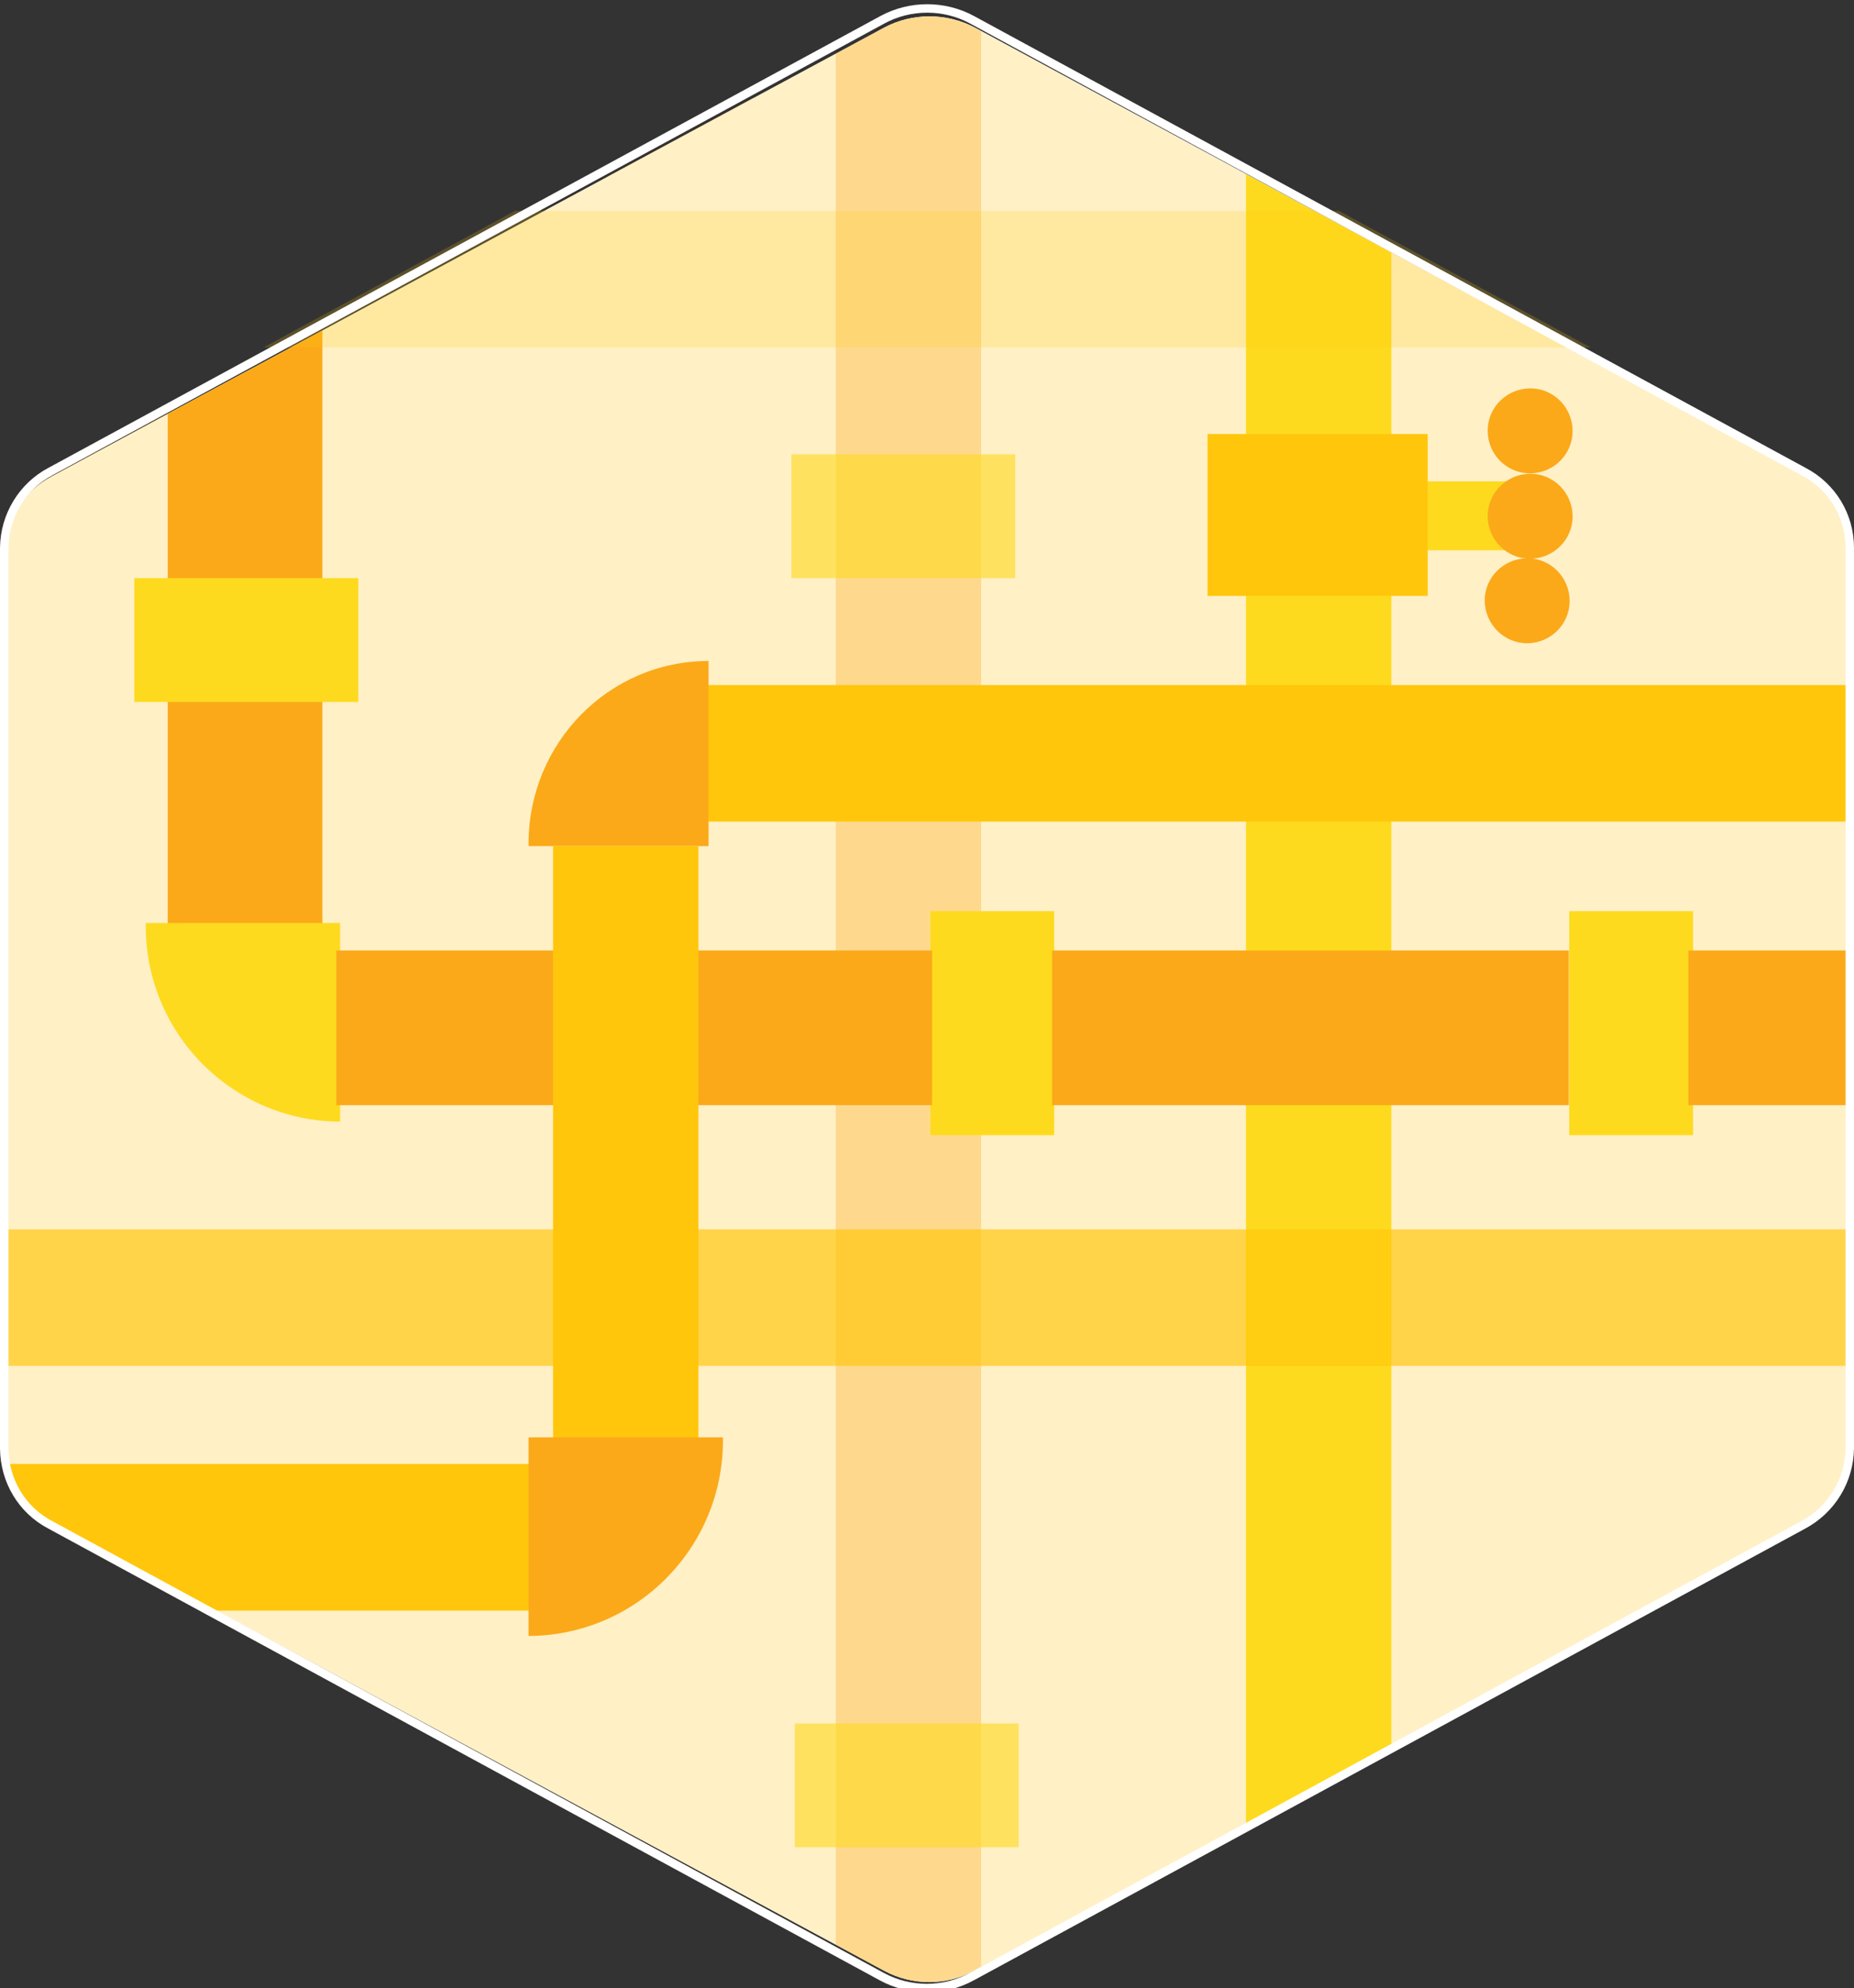 <?xml version="1.0" encoding="utf-8"?>
<!-- Generator: Adobe Illustrator 25.0.0, SVG Export Plug-In . SVG Version: 6.00 Build 0)  -->
<svg version="1.1" id="Lag_1" xmlns="http://www.w3.org/2000/svg" xmlns:xlink="http://www.w3.org/1999/xlink" x="0px" y="0px"
	 viewBox="0 0 438.8 470.4" style="enable-background:new 0 0 438.8 470.4;" xml:space="preserve">
<rect x="0" y="0" width="438.8" height="470.4" fill="#333333" stroke="none"/>
<style type="text/css">
	.st0{fill:#ECECE9;}
	.st1{clip-path:url(#SVGID_2_);}
	.st2{fill:#FBA919;}
	.st3{fill:#FEDA1E;}
	.st4{fill:#FFF0C6;}
	.st5{clip-path:url(#SVGID_4_);}
	.st6{clip-path:url(#SVGID_6_);}
	.st7{opacity:0.33;}
	.st8{clip-path:url(#SVGID_8_);}
	.st9{fill:#FFC60B;}
	.st10{opacity:0.67;}
	.st11{opacity:0.61;}
	.st12{clip-path:url(#SVGID_10_);}
	.st13{clip-path:url(#SVGID_12_);}
	.st14{clip-path:url(#SVGID_14_);}
	.st15{opacity:0.2;}
	.st16{clip-path:url(#SVGID_16_);}
	.st17{fill:none;stroke:#FFFFFF;stroke-width:2;stroke-miterlimit:10;}
</style>
<g id="Lag_2_1_">
	<g id="Layer_1">
		<g id="Group_383">
			<g id="Group_359">
				<path id="Path_180" class="st0" d="M438.6,342.4V130.6c-0.1-7.5-4.3-14.4-10.9-17.8L230.7,6.5C224,3,216,3,209.4,6.5l-197,106.2
					c-6.7,3.5-10.9,10.3-11,17.8v211.8c0.1,7.5,4.3,14.4,10.9,17.8l197,106.2c6.7,3.6,14.7,3.6,21.3,0l197-106.2
					C434.3,356.8,438.5,349.9,438.6,342.4"/>
			</g>
			<g id="Group_361">
				<g>
					<g>
						<defs>
							<path id="SVGID_1_" d="M209.3,6.5l-197,106.2c-6.7,3.5-10.9,10.3-11,17.8v211.8c0.1,7.5,4.3,14.4,10.9,17.8l197,106.2
								c6.7,3.6,14.7,3.6,21.3,0l197-106.2c6.7-3.5,10.9-10.3,10.9-17.8V130.6c-0.1-7.5-4.3-14.4-10.9-17.8L230.6,6.5
								C224,3,215.9,3,209.3,6.5"/>
						</defs>
						<clipPath id="SVGID_2_">
							<use xlink:href="#SVGID_1_"  style="overflow:visible;"/>
						</clipPath>
						<g class="st1">
							<g id="Group_360">
								<rect id="Rectangle_1427" x="228.6" y="221.6" class="st2" width="12.8" height="21.6"/>
								<rect id="Rectangle_1428" x="214" y="208.8" class="st2" width="42" height="13.1"/>
								<rect id="Rectangle_1429" x="-27.1" y="87.5" class="st2" width="182.5" height="34.7"/>
								<rect id="Rectangle_1430" x="143.9" y="-294.3" class="st2" width="34.4" height="385.3"/>
								<path id="Path_181" class="st3" d="M137.6,129.9h0.6c25.5-0.1,46.1-20.8,46.1-46.4h-46.7L137.6,129.9L137.6,129.9z"/>
								<rect id="Rectangle_1431" x="-116.2" y="-294.3" class="st4" width="1157.3" height="800.1"/>
							</g>
						</g>
					</g>
				</g>
			</g>
			<g id="Group_363">
				<g>
					<g>
						<defs>
							<path id="SVGID_3_" d="M209.3,6.5l-197,106.2c-6.7,3.5-10.9,10.3-11,17.8v211.8c0.1,7.5,4.3,14.4,10.9,17.8l197,106.2
								c6.7,3.6,14.7,3.6,21.3,0l197-106.2c6.7-3.5,10.9-10.3,10.9-17.8V130.6c-0.1-7.5-4.3-14.4-10.9-17.8L230.6,6.5
								C223.9,3,215.9,3,209.3,6.5"/>
						</defs>
						<clipPath id="SVGID_4_">
							<use xlink:href="#SVGID_3_"  style="overflow:visible;"/>
						</clipPath>
						<g class="st5">
							<g id="Group_362">
								<rect id="Rectangle_1432" x="39.7" y="23.5" class="st2" width="36.6" height="201.4"/>
							</g>
						</g>
					</g>
				</g>
			</g>
			<g id="Group_368">
				<g>
					<g>
						<defs>
							<path id="SVGID_5_" d="M209.3,6.5l-197,106.2c-6.7,3.5-10.9,10.3-11,17.8v211.8c0.1,7.5,4.3,14.4,10.9,17.8l197,106.2
								c6.7,3.6,14.7,3.6,21.3,0l197-106.2c6.7-3.5,10.9-10.3,10.9-17.8V130.6c-0.1-7.5-4.3-14.4-10.9-17.8L230.6,6.5
								C224,3,215.9,3,209.3,6.5"/>
						</defs>
						<clipPath id="SVGID_6_">
							<use xlink:href="#SVGID_5_"  style="overflow:visible;"/>
						</clipPath>
						<g class="st6">
							<g id="Group_367">
								<g id="Group_366" class="st7">
									<g id="Group_365">
										<g>
											<g>
												<defs>
													<rect id="SVGID_7_" x="172.1" y="-16.1" width="85.9" height="534.6"/>
												</defs>
												<clipPath id="SVGID_8_">
													<use xlink:href="#SVGID_7_"  style="overflow:visible;"/>
												</clipPath>
												<g class="st8">
													<g id="Group_364">
														<rect id="Rectangle_1433" x="197.8" y="3.9" class="st2" width="34.4" height="511.7"/>
													</g>
												</g>
											</g>
										</g>
									</g>
								</g>
								<path id="Path_184" class="st3" d="M34.5,218.4c0,0.2,0,0.4,0,0.6c-0.1,25.5,20.5,46.3,46,46.4l0,0v-47H34.5z"/>
								<rect id="Rectangle_1435" x="294.9" y="-294.3" class="st3" width="34.4" height="800.1"/>
								<rect id="Rectangle_1436" x="220.2" y="215.6" class="st3" width="29.3" height="53"/>
								<rect id="Rectangle_1437" x="371.4" y="215.6" class="st3" width="29.3" height="53"/>
								<rect id="Rectangle_1438" x="328.8" y="113.9" class="st3" width="29" height="16.3"/>
								<path id="Path_185" class="st2" d="M351.4,142.1c0-5.6,4.6-10,10.1-10c5.6,0,10,4.6,10,10.1s-4.5,10-10.1,10
									C355.9,152.2,351.4,147.6,351.4,142.1"/>
								<rect id="Rectangle_1439" x="285.8" y="102.7" class="st9" width="52.1" height="38.3"/>
								<rect id="Rectangle_1440" x="-116.2" y="346.4" class="st9" width="258.1" height="34.7"/>
								<rect id="Rectangle_1441" x="392.1" y="421.5" class="st3" width="29.3" height="53"/>
							</g>
						</g>
					</g>
				</g>
			</g>
			<rect id="Rectangle_1442" x="79.6" y="224.9" class="st2" width="141" height="36.6"/>
			<rect id="Rectangle_1443" x="249" y="224.9" class="st2" width="122.3" height="36.6"/>
			<rect id="Rectangle_1444" x="399.6" y="224.9" class="st2" width="39" height="36.6"/>
			<rect id="Rectangle_1445" x="160.8" y="162.1" class="st9" width="277.9" height="32.3"/>
			<path id="Path_187" class="st2" d="M125.1,200.2c0-0.2,0-0.4,0-0.6c0-23.8,19-43.2,42.6-43.2v43.8H125.1z"/>
			<g id="Group_370" class="st10">
				<g id="Group_369">
					<rect id="Rectangle_1446" x="1.3" y="290.9" class="st9" width="437.3" height="32.3"/>
				</g>
			</g>
			<path id="Path_188" class="st2" d="M352.1,122.1c0-5.6,4.6-10,10.1-10c5.6,0,10,4.6,10,10.1s-4.5,10-10.1,10
				C356.6,132.2,352.1,127.7,352.1,122.1"/>
			<path id="Path_189" class="st2" d="M352.1,101.9c0-5.6,4.6-10,10.1-10c5.6,0,10,4.6,10,10.1s-4.5,10-10.1,10
				C356.6,112,352.1,107.5,352.1,101.9L352.1,101.9"/>
			<rect id="Rectangle_1447" x="31.8" y="136.8" class="st3" width="53" height="29.3"/>
			<rect id="Rectangle_1448" x="130.9" y="200.2" class="st9" width="34.4" height="154.3"/>
			<path id="Path_190" class="st2" d="M171.1,340.1c0,0.2,0,0.4,0,0.6c0.1,25.5-20.5,46.3-46,46.4l0,0v-47H171.1z"/>
			<g id="Group_373" class="st11">
				<g id="Group_372">
					<g>
						<g>
							<defs>
								<rect id="SVGID_9_" x="168.1" y="382.1" width="75.9" height="80.8"/>
							</defs>
							<clipPath id="SVGID_10_">
								<use xlink:href="#SVGID_9_"  style="overflow:visible;"/>
							</clipPath>
							<g class="st12">
								<g id="Group_371">
									<rect id="Rectangle_1449" x="188.1" y="407.8" class="st3" width="53" height="29.3"/>
								</g>
							</g>
						</g>
					</g>
				</g>
			</g>
			<g id="Group_376" class="st11">
				<g id="Group_375">
					<g>
						<g>
							<defs>
								<rect id="SVGID_11_" x="167.3" y="81.8" width="75.9" height="80.8"/>
							</defs>
							<clipPath id="SVGID_12_">
								<use xlink:href="#SVGID_11_"  style="overflow:visible;"/>
							</clipPath>
							<g class="st13">
								<g id="Group_374">
									<rect id="Rectangle_1451" x="187.3" y="107.5" class="st3" width="53" height="29.3"/>
								</g>
							</g>
						</g>
					</g>
				</g>
			</g>
			<g id="Group_381">
				<g>
					<g>
						<defs>
							<path id="SVGID_13_" d="M208.7,2.7L11.9,109.6C5.3,113.1,1.1,120,1,127.5v213.2c0.1,7.6,4.3,14.5,10.9,18l196.8,106.9
								c6.6,3.6,14.7,3.6,21.3,0l196.8-106.9c6.7-3.5,10.9-10.4,10.9-18V127.5c0-7.6-4.2-14.5-10.9-18L230,2.7
								C223.4-0.9,215.3-0.9,208.7,2.7"/>
						</defs>
						<clipPath id="SVGID_14_">
							<use xlink:href="#SVGID_13_"  style="overflow:visible;"/>
						</clipPath>
						<g class="st14">
							<g id="Group_380">
								<g id="Group_379" class="st15">
									<g id="Group_378">
										<g>
											<g>
												<defs>
													<rect id="SVGID_15_" x="2.6" y="24.2" width="466.8" height="83.7"/>
												</defs>
												<clipPath id="SVGID_16_">
													<use xlink:href="#SVGID_15_"  style="overflow:visible;"/>
												</clipPath>
												<g class="st16">
													<g id="Group_377">
														<rect id="Rectangle_1453" x="5.5" y="49.9" class="st9" width="444" height="32.3"/>
													</g>
												</g>
											</g>
										</g>
									</g>
								</g>
							</g>
						</g>
					</g>
				</g>
			</g>
			<g id="Group_382">
				<path id="Path_192" class="st17" d="M437.8,342.7V129.6c0-7.6-4.2-14.5-10.9-18L230.1,4.7c-6.6-3.6-14.7-3.6-21.3,0L11.9,111.6
					C5.3,115.1,1.1,122,1,129.6v213.2c0.1,7.6,4.2,14.5,10.9,18l196.8,106.9c6.6,3.6,14.7,3.6,21.3,0l196.8-106.9
					C433.5,357.2,437.7,350.3,437.8,342.7z"/>
			</g>
		</g>
	</g>
</g>
</svg>
